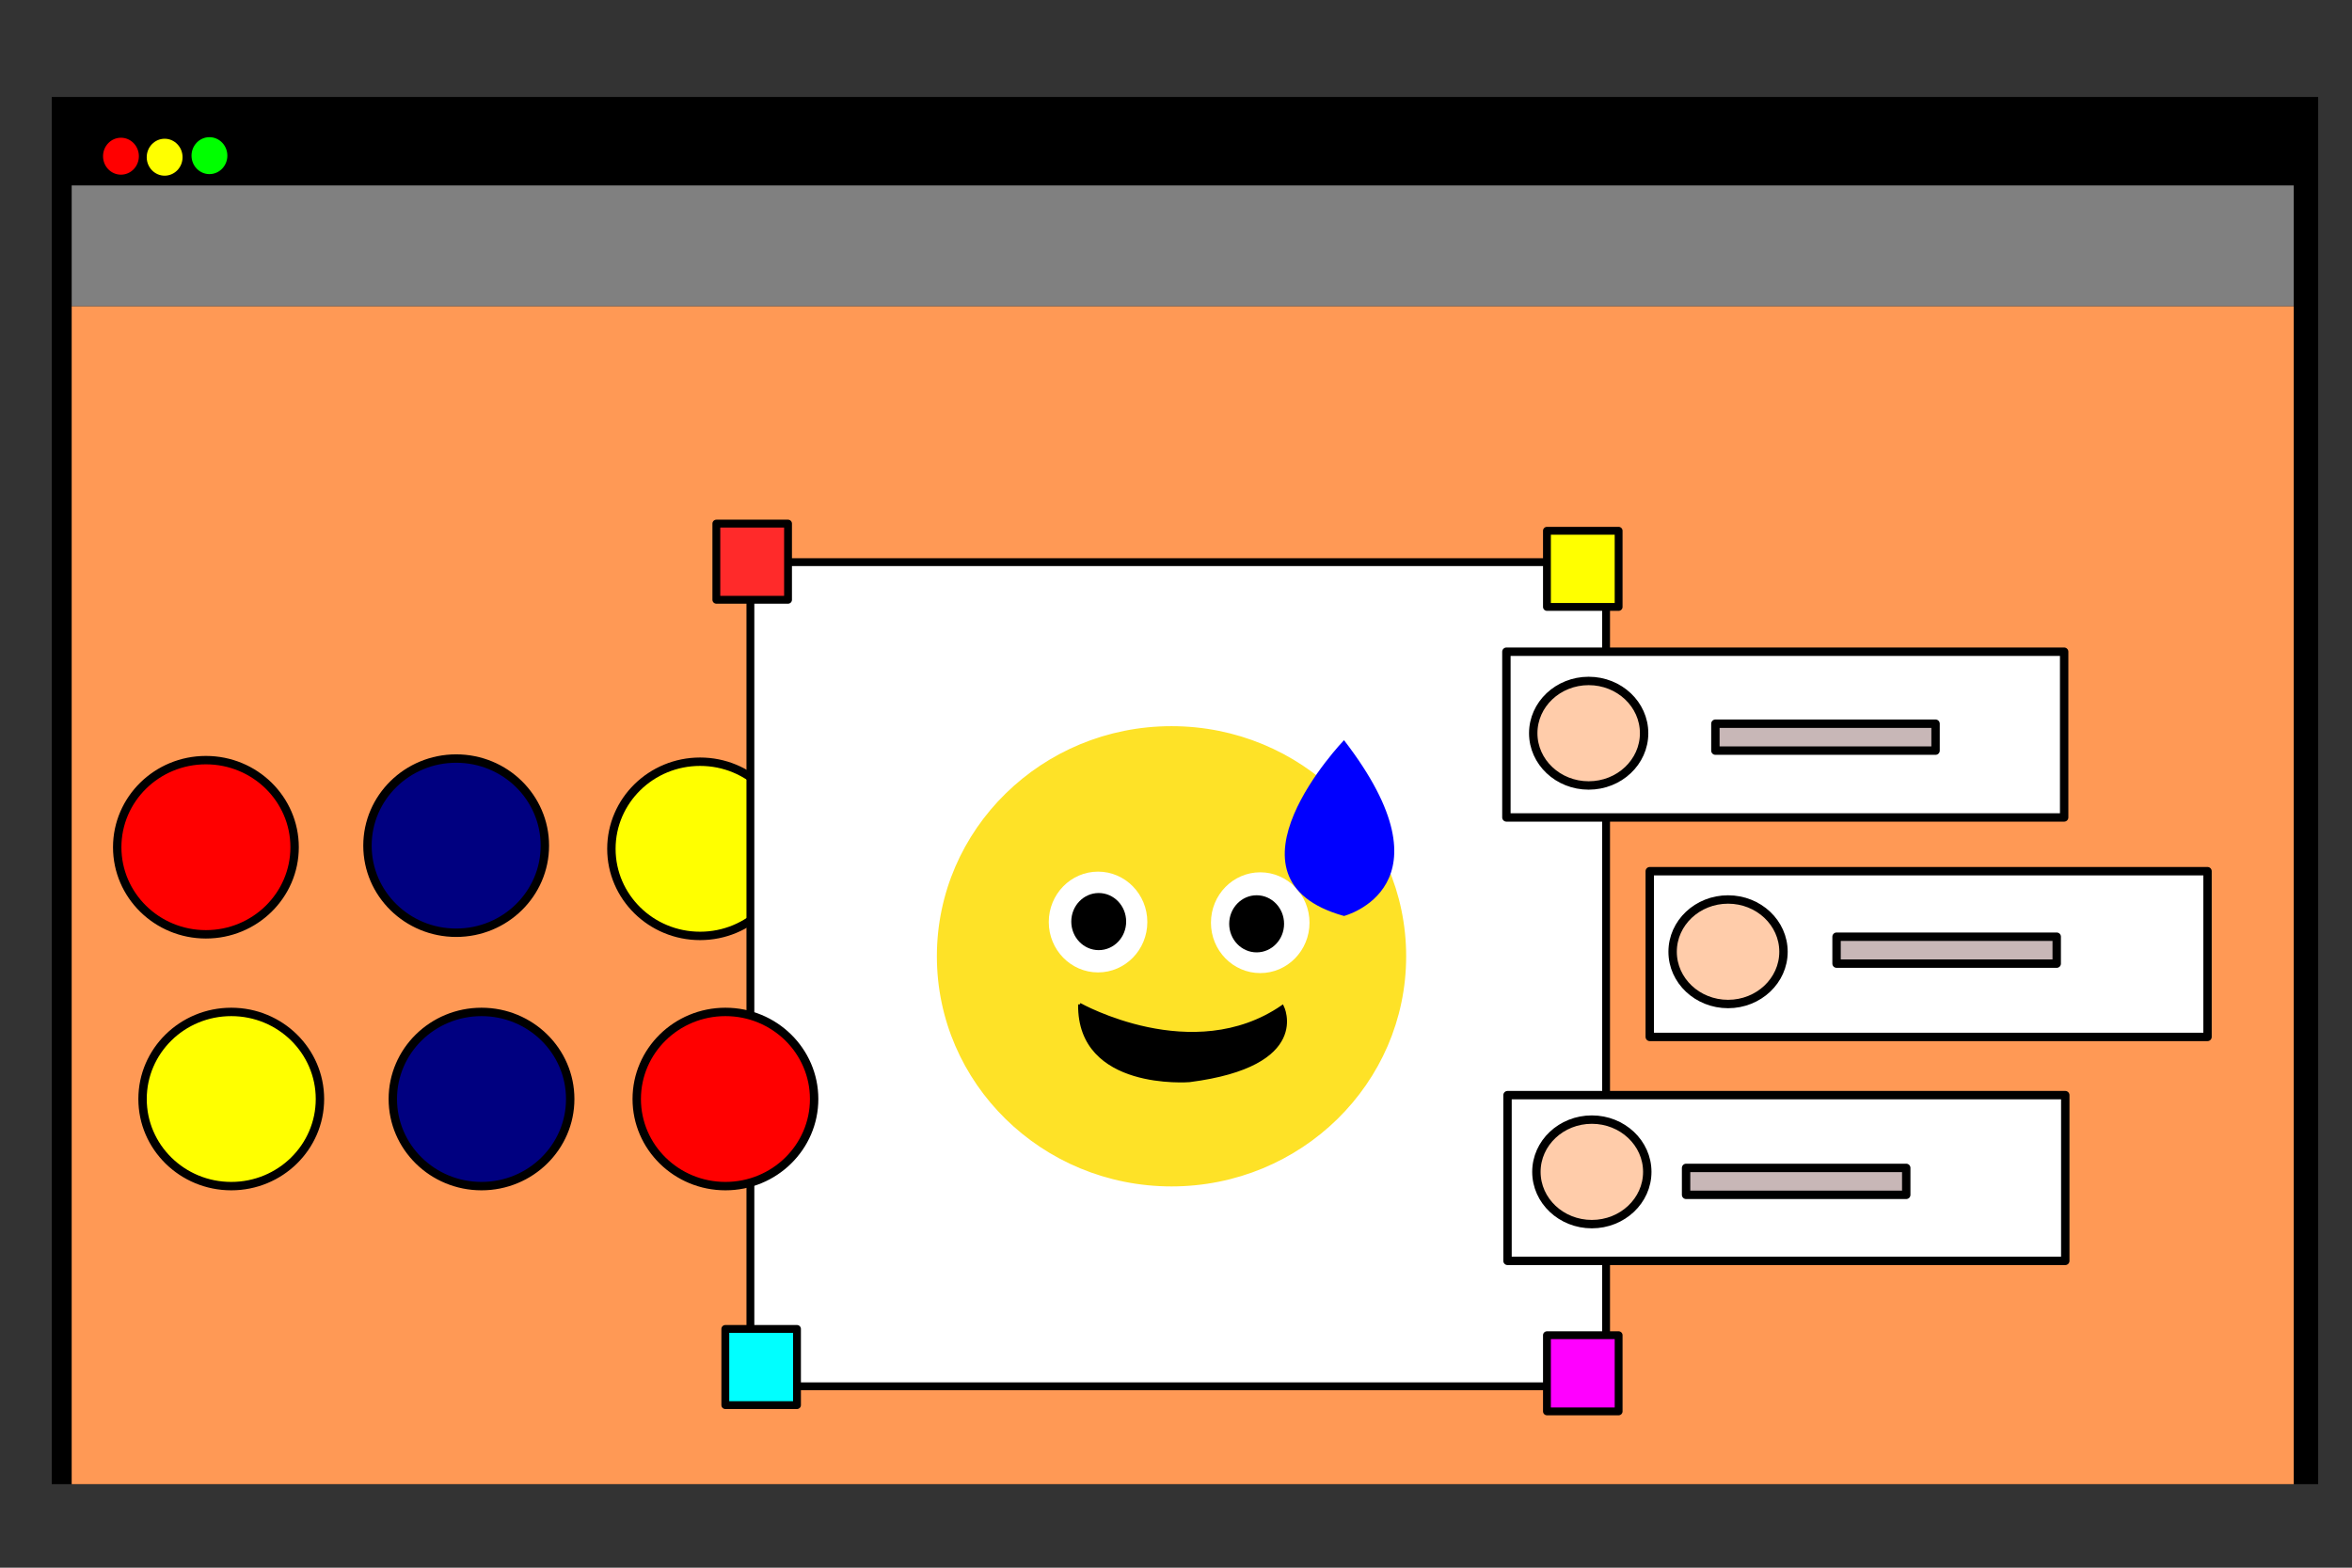 <?xml version="1.0" encoding="UTF-8" standalone="no"?>
<svg
   xmlns:dc="http://purl.org/dc/elements/1.1/"
   xmlns:cc="http://creativecommons.org/ns#"
   xmlns:rdf="http://www.w3.org/1999/02/22-rdf-syntax-ns#"
   xmlns:svg="http://www.w3.org/2000/svg"
   xmlns="http://www.w3.org/2000/svg"
   xmlns:sodipodi="http://sodipodi.sourceforge.net/DTD/sodipodi-0.dtd"
   xmlns:inkscape="http://www.inkscape.org/namespaces/inkscape"
   width="750"
   height="500"
   viewBox="0 0 750 500"
   version="1.1"
   id="svg977"
   sodipodi:docname="canvasdecor.svg"
   inkscape:version="1.0.1 (3bc2e813f5, 2020-09-07)">
  <rect x="0" y="0" width="750" height="500" fill="#333333" stroke="none"/>
  <defs
     id="defs971" />
  <sodipodi:namedview
     id="base"
     pagecolor="#ffffff"
     bordercolor="#666666"
     borderopacity="1.0"
     inkscape:pageopacity="0.0"
     inkscape:pageshadow="2"
     inkscape:zoom="0.49497475"
     inkscape:cx="-4.4227925"
     inkscape:cy="254.54389"
     inkscape:document-units="mm"
     inkscape:current-layer="layer1"
     inkscape:document-rotation="0"
     showgrid="false"
     units="px"
     inkscape:window-width="1366"
     inkscape:window-height="705"
     inkscape:window-x="-8"
     inkscape:window-y="-8"
     inkscape:window-maximized="1" />
  <g
     inkscape:label="Layer 1"
     inkscape:groupmode="layer"
     id="layer1">
    <rect
       style="fill:#000000;stroke-width:6.4"
       id="rect1554"
       width="722.714"
       height="442.429"
       x="16.5"
       y="30.929" />
    <ellipse
       style="fill:#ff0000;stroke-width:6.4"
       id="path1556"
       cx="38.571"
       cy="49.821"
       rx="5.714"
       ry="5.893" />
    <ellipse
       style="fill:#ffff00;stroke-width:6.4"
       id="path1556-8"
       cx="52.5"
       cy="50.143"
       rx="5.714"
       ry="5.893" />
    <ellipse
       style="fill:#00ff00;stroke-width:6.4"
       id="path1556-8-6"
       cx="66.786"
       cy="49.643"
       rx="5.714"
       ry="5.893" />
    <rect
       style="fill:#808080;stroke-width:6.4"
       id="rect1588"
       width="708.571"
       height="38.571"
       x="22.857"
       y="59.143" />
    <path
       style="fill:none;fill-opacity:1;stroke:#ff2a2a;stroke-width:0;stroke-linecap:butt;stroke-linejoin:miter;stroke-miterlimit:4;stroke-dasharray:none;stroke-opacity:1"
       d="M 730.593,231.577 711.905,213.9 l -37.881,37.881 39.396,38.386 18.688,-17.678 z"
       id="path1161-5" />
    <rect
       style="fill:#ff9955;stroke-width:2.502;stroke-linejoin:round"
       id="rect907"
       width="708.571"
       height="375.643"
       x="22.857"
       y="97.714" />
    <ellipse
       style="opacity:1;fill:#ffff00;fill-opacity:1;stroke:#000000;stroke-width:2.678;stroke-linejoin:round;stroke-miterlimit:4;stroke-dasharray:none;stroke-opacity:1"
       id="path1126-3"
       cx="223.244"
       cy="270.721"
       rx="28.284"
       ry="27.779" />
    <rect
       style="opacity:1;fill:#ffffff;stroke-width:2.502;stroke-linejoin:round;stroke:#000000;stroke-opacity:1"
       id="rect923"
       width="272.857"
       height="262.857"
       x="239.286"
       y="179.286" />
    <rect
       style="opacity:1;fill:#ff2a2a;stroke:#000000;stroke-width:2.502;stroke-linejoin:round;stroke-opacity:1"
       id="rect925"
       width="22.857"
       height="24.286"
       x="228.429"
       y="167" />
    <rect
       style="opacity:1;fill:#ffff00;stroke:#000000;stroke-width:2.502;stroke-linejoin:round;stroke-opacity:1"
       id="rect925-7"
       width="22.857"
       height="24.286"
       x="493.286"
       y="169.286" />
    <rect
       style="opacity:1;fill:#00ffff;stroke:#000000;stroke-width:2.502;stroke-linejoin:round;stroke-opacity:1"
       id="rect925-3"
       width="22.857"
       height="24.286"
       x="231.286"
       y="423.857" />
    <rect
       style="opacity:1;fill:#ff00ff;stroke:#000000;stroke-width:2.502;stroke-linejoin:round;stroke-opacity:1"
       id="rect925-3-2"
       width="22.857"
       height="24.286"
       x="493.286"
       y="425.857" />
    <ellipse
       style="opacity:1;fill:#fee227;stroke:#fee227;stroke-width:2.502;stroke-linejoin:round;stroke-opacity:1;fill-opacity:1"
       id="path972"
       cx="373.571"
       cy="305"
       rx="73.571"
       ry="72.143" />
    <ellipse
       style="opacity:1;fill:#fee227;fill-opacity:1;stroke:#fee227;stroke-width:2.502;stroke-linejoin:round;stroke-opacity:1"
       id="path974"
       cx="351.25"
       cy="294.643"
       rx="19.107"
       ry="18.929" />
    <ellipse
       style="opacity:1;fill:#fee227;fill-opacity:1;stroke:#fee227;stroke-width:2.502;stroke-linejoin:round;stroke-opacity:1"
       id="path974-0"
       cx="399.643"
       cy="295"
       rx="19.107"
       ry="18.929" />
    <ellipse
       style="opacity:1;fill:#ffffff;fill-opacity:1;stroke:none;stroke-width:2.502;stroke-linejoin:round;stroke-opacity:1"
       id="path1031-9"
       cx="401.857"
       cy="294.286"
       rx="15.714"
       ry="16.071" />
    <ellipse
       style="opacity:1;fill:#000000;fill-opacity:1;stroke:none;stroke-width:2.502;stroke-linejoin:round;stroke-opacity:1"
       id="path993-0"
       cx="400.714"
       cy="294.643"
       rx="8.75"
       ry="9.107" />
    <ellipse
       style="opacity:1;fill:#ffffff;fill-opacity:1;stroke:none;stroke-width:2.502;stroke-linejoin:round;stroke-opacity:1"
       id="path1031"
       cx="350.143"
       cy="294.071"
       rx="15.714"
       ry="16.071" />
    <ellipse
       style="opacity:1;fill:#000000;fill-opacity:1;stroke:none;stroke-width:2.502;stroke-linejoin:round;stroke-opacity:1"
       id="path993-0-5"
       cx="350.357"
       cy="293.929"
       rx="8.75"
       ry="9.107" />
    <path
       style="fill:#000000;stroke:#000000;stroke-width:1px;stroke-linecap:butt;stroke-linejoin:miter;stroke-opacity:1;fill-opacity:1"
       d="m 344.286,320.357 c 0,0 36.071,20.357 64.643,0.714 0,0 9.286,18.571 -29.643,23.571 0,0 -35.357,2.857 -35,-24.286 z"
       id="path1025" />
    <path
       style="fill:#0000ff;stroke:none;stroke-width:1px;stroke-linecap:butt;stroke-linejoin:miter;stroke-opacity:1;fill-opacity:1"
       d="m 428.571,236.071 c 0,0 -42.5,44.286 0,56.071 0,0 36.071,-9.286 0,-56.071 z"
       id="path1027" />
    <rect
       style="opacity:1;fill:#ffffff;fill-opacity:1;stroke:#000000;stroke-width:2.678;stroke-linejoin:round;stroke-miterlimit:4;stroke-dasharray:none;stroke-opacity:1"
       id="rect1048"
       width="177.857"
       height="52.857"
       x="480.714"
       y="349.286" />
    <rect
       style="opacity:1;fill:#ffffff;fill-opacity:1;stroke:#000000;stroke-width:2.678;stroke-linejoin:round;stroke-miterlimit:4;stroke-dasharray:none;stroke-opacity:1"
       id="rect1048-6"
       width="177.857"
       height="52.857"
       x="526.071"
       y="277.857" />
    <rect
       style="opacity:1;fill:#ffffff;fill-opacity:1;stroke:#000000;stroke-width:2.678;stroke-linejoin:round;stroke-miterlimit:4;stroke-dasharray:none;stroke-opacity:1"
       id="rect1048-9"
       width="177.857"
       height="52.857"
       x="480.357"
       y="207.857" />
    <ellipse
       style="opacity:1;fill:#ffccaa;fill-opacity:1;stroke:#000000;stroke-width:2.678;stroke-linejoin:round;stroke-miterlimit:4;stroke-dasharray:none;stroke-opacity:1"
       id="path1071"
       cx="507.602"
       cy="373.756"
       rx="17.678"
       ry="16.668" />
    <ellipse
       style="opacity:1;fill:#ffccaa;fill-opacity:1;stroke:#000000;stroke-width:2.678;stroke-linejoin:round;stroke-miterlimit:4;stroke-dasharray:none;stroke-opacity:1"
       id="path1071-1"
       cx="551.038"
       cy="303.551"
       rx="17.678"
       ry="16.668" />
    <ellipse
       style="opacity:1;fill:#ffccaa;fill-opacity:1;stroke:#000000;stroke-width:2.678;stroke-linejoin:round;stroke-miterlimit:4;stroke-dasharray:none;stroke-opacity:1"
       id="path1071-1-8"
       cx="506.592"
       cy="233.85"
       rx="17.678"
       ry="16.668" />
    <rect
       style="opacity:1;fill:#c8b7b7;fill-opacity:1;stroke:#000000;stroke-width:2.678;stroke-linejoin:round;stroke-miterlimit:4;stroke-dasharray:none;stroke-opacity:1"
       id="rect1103"
       width="70.206"
       height="8.586"
       x="546.998"
       y="230.82" />
    <rect
       style="opacity:1;fill:#c8b7b7;fill-opacity:1;stroke:#000000;stroke-width:2.678;stroke-linejoin:round;stroke-miterlimit:4;stroke-dasharray:none;stroke-opacity:1"
       id="rect1103-6"
       width="70.206"
       height="8.586"
       x="585.636"
       y="298.753" />
    <rect
       style="opacity:1;fill:#c8b7b7;fill-opacity:1;stroke:#000000;stroke-width:2.678;stroke-linejoin:round;stroke-miterlimit:4;stroke-dasharray:none;stroke-opacity:1"
       id="rect1103-4"
       width="70.206"
       height="8.586"
       x="537.654"
       y="372.494" />
    <ellipse
       style="opacity:1;fill:#ff0000;fill-opacity:1;stroke:#000000;stroke-width:2.678;stroke-linejoin:round;stroke-miterlimit:4;stroke-dasharray:none;stroke-opacity:1"
       id="path1126"
       cx="65.66"
       cy="270.216"
       rx="28.284"
       ry="27.779" />
    <ellipse
       style="opacity:1;fill:#000080;fill-opacity:1;stroke:#000000;stroke-width:2.678;stroke-linejoin:round;stroke-miterlimit:4;stroke-dasharray:none;stroke-opacity:1"
       id="path1126-6"
       cx="145.462"
       cy="269.711"
       rx="28.284"
       ry="27.779" />
    <ellipse
       style="opacity:1;fill:#ffff00;fill-opacity:1;stroke:#000000;stroke-width:2.678;stroke-linejoin:round;stroke-miterlimit:4;stroke-dasharray:none;stroke-opacity:1"
       id="path1126-9"
       cx="73.741"
       cy="350.523"
       rx="28.284"
       ry="27.779" />
    <ellipse
       style="opacity:1;fill:#000080;fill-opacity:1;stroke:#000000;stroke-width:2.678;stroke-linejoin:round;stroke-miterlimit:4;stroke-dasharray:none;stroke-opacity:1"
       id="path1126-0"
       cx="153.543"
       cy="350.523"
       rx="28.284"
       ry="27.779" />
    <ellipse
       style="opacity:1;fill:#ff0000;fill-opacity:1;stroke:#000000;stroke-width:2.678;stroke-linejoin:round;stroke-miterlimit:4;stroke-dasharray:none;stroke-opacity:1"
       id="path1126-4"
       cx="231.325"
       cy="350.523"
       rx="28.284"
       ry="27.779" />
  </g>
</svg>
